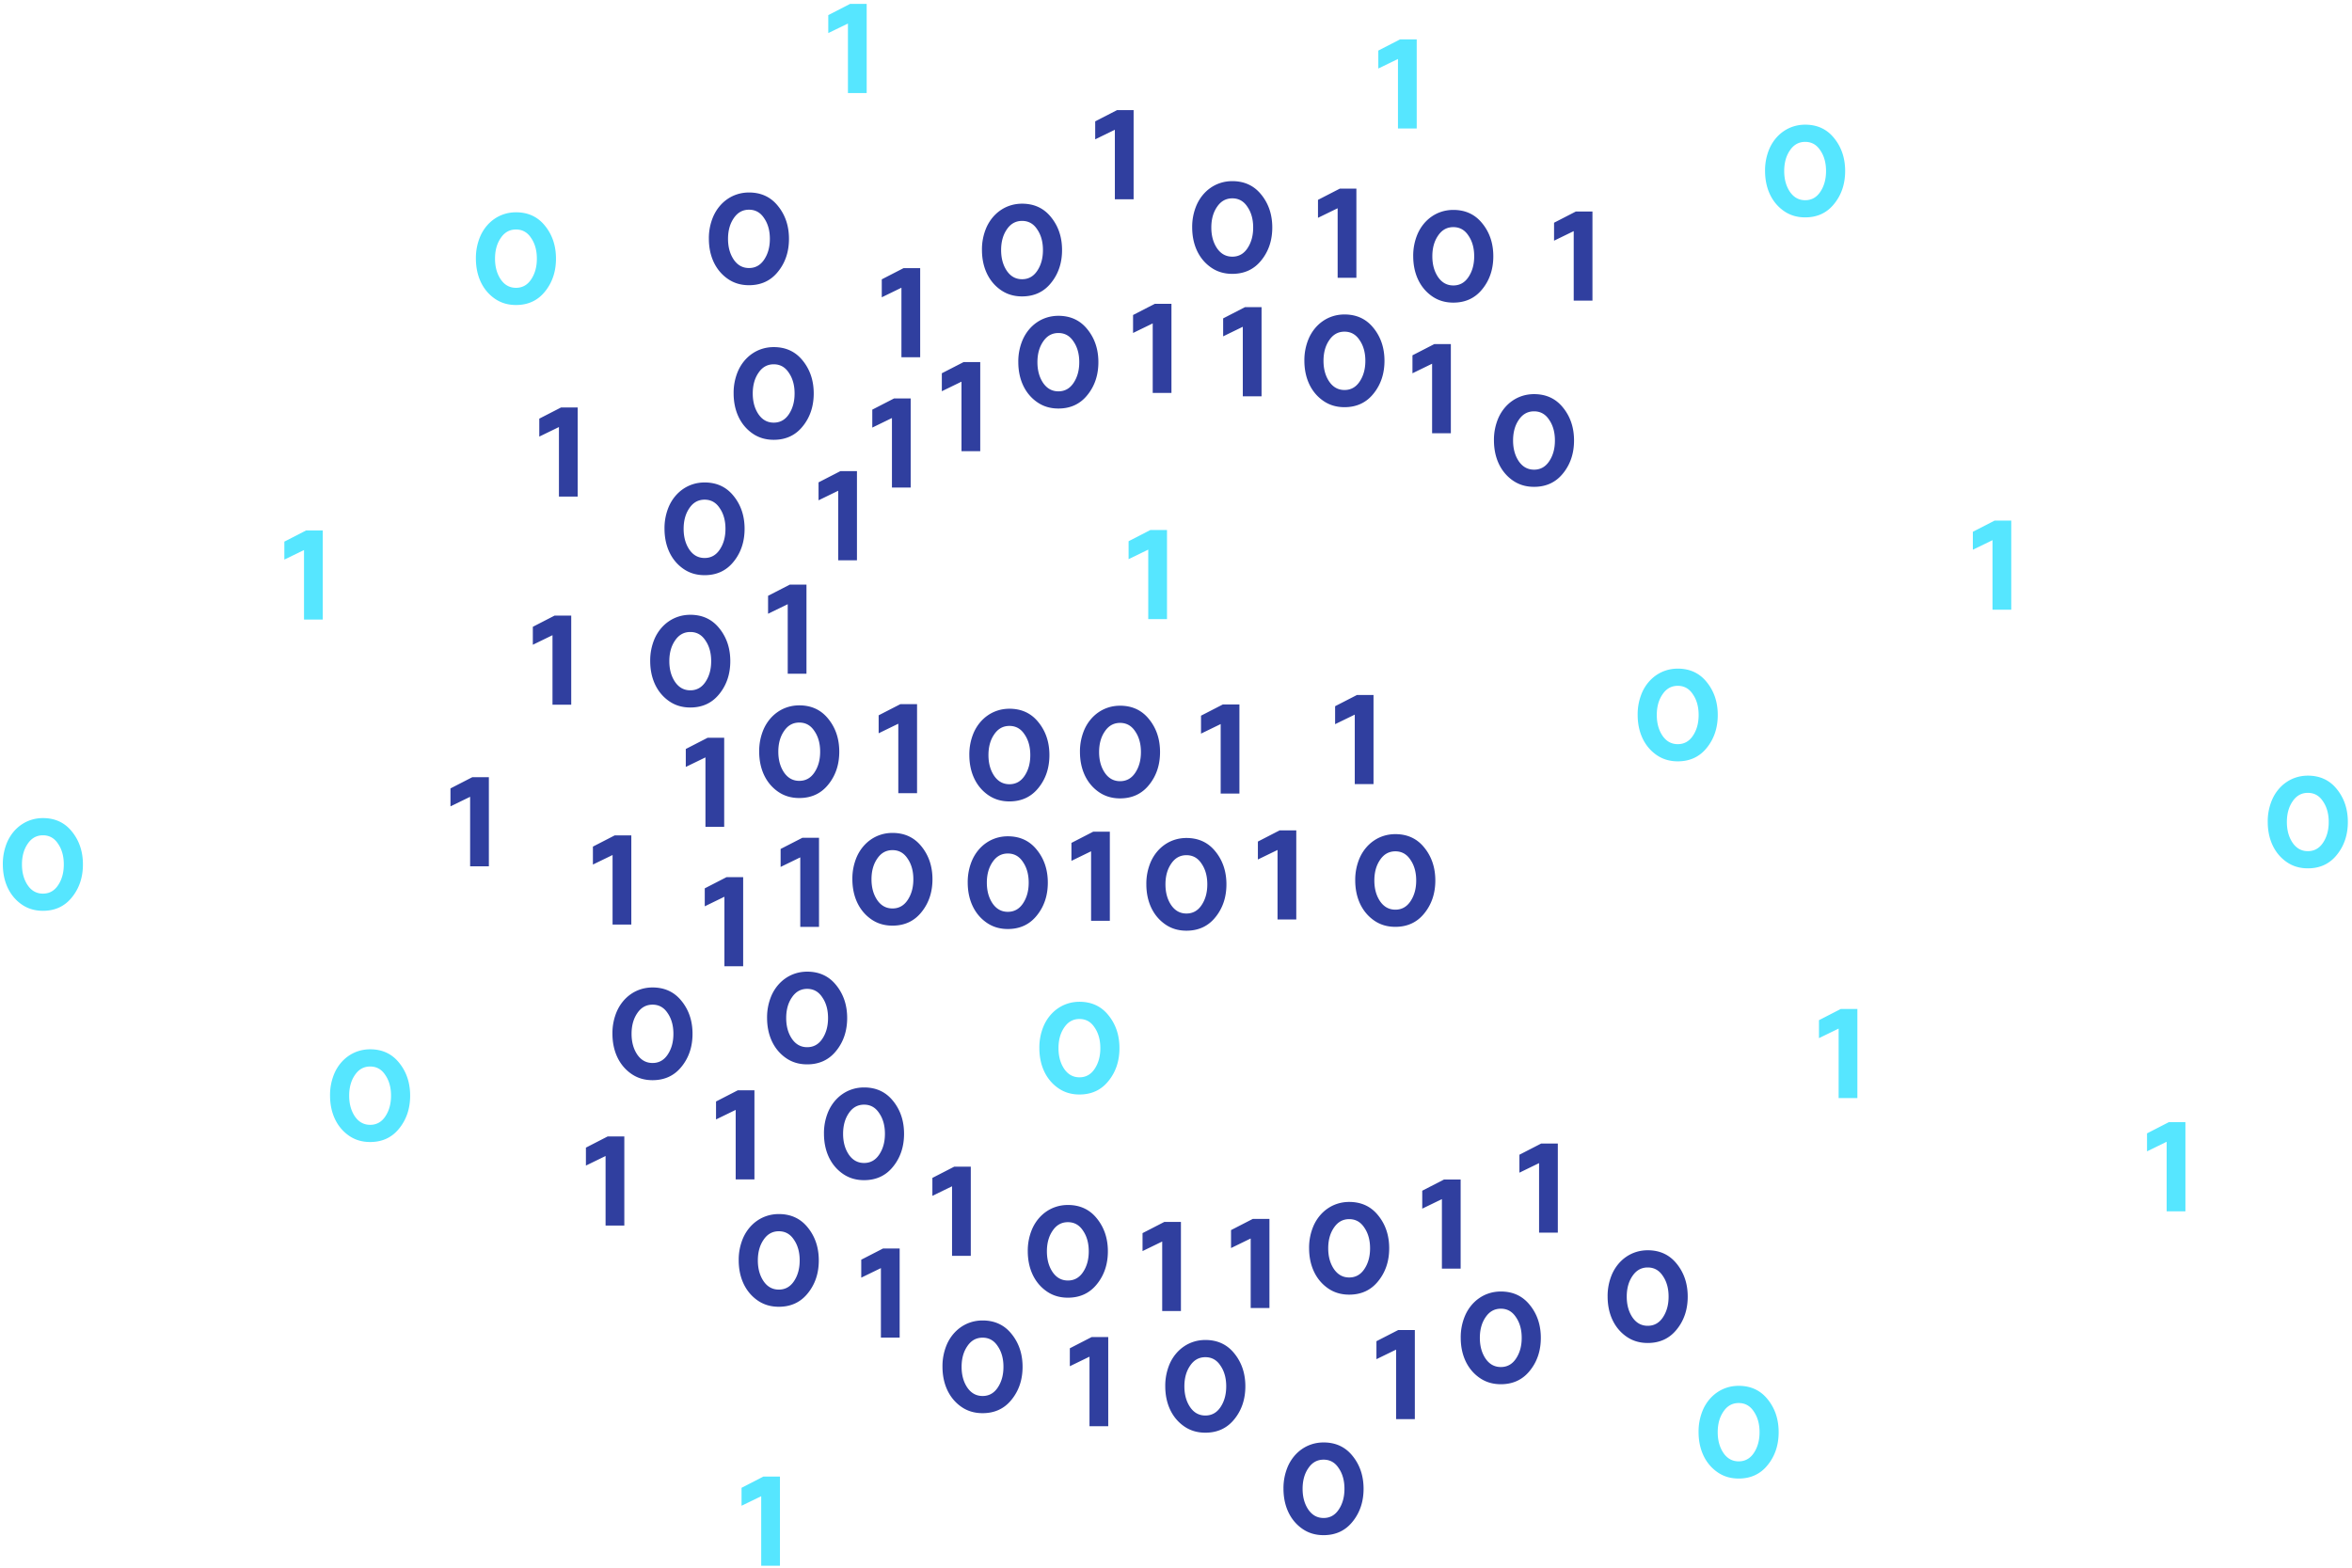 <svg xmlns="http://www.w3.org/2000/svg" width="168" height="112" viewBox="0 0 168 112">
    <g fill="none" fill-rule="nonzero">
        <g fill="#303F9F">
            <path d="M80.005 57.039c.873 0 1.565-.328 2.078-.973.521-.645.777-1.428.777-2.337 0-.91-.256-1.692-.777-2.337-.513-.646-1.205-.974-2.078-.974-1.177 0-2.097.7-2.543 1.692a3.93 3.93 0 0 0-.322 1.619c0 1.172.437 2.21 1.318 2.836.447.318.959.474 1.547.474zm-1.09-1.829c-.275-.409-.408-.9-.408-1.482s.133-1.073.408-1.473c.274-.409.636-.609 1.091-.609.455 0 .816.2 1.082.609.274.4.407.892.407 1.473 0 .582-.133 1.073-.407 1.482-.266.4-.627.6-1.082.6-.455 0-.817-.2-1.091-.6zM88.53 56.695v-6.366h-1.186l-1.557.801v1.282l1.404-.683v4.966h1.339zM72.103 57.255c.873 0 1.565-.328 2.078-.973.521-.646.777-1.428.777-2.337 0-.91-.256-1.692-.777-2.337-.513-.646-1.205-.974-2.078-.974-1.177 0-2.097.7-2.543 1.691a3.923 3.923 0 0 0-.322 1.62c0 1.172.437 2.209 1.318 2.836.446.319.958.474 1.547.474zm-1.092-1.828c-.274-.409-.407-.9-.407-1.482 0-.583.133-1.074.407-1.474.275-.409.636-.609 1.092-.609.455 0 .815.2 1.081.609.275.4.408.892.408 1.474s-.133 1.073-.408 1.482c-.266.4-.626.6-1.081.6-.456 0-.816-.2-1.092-.6zM65.504 56.669v-6.365h-1.187l-1.556.8v1.283l1.404-.683v4.965zM57.093 57.013c.873 0 1.565-.327 2.078-.972.521-.646.777-1.428.777-2.337 0-.91-.256-1.692-.777-2.337-.513-.646-1.205-.974-2.078-.974-1.177 0-2.097.7-2.543 1.692a3.93 3.93 0 0 0-.322 1.619c0 1.172.436 2.209 1.318 2.836.447.319.958.473 1.547.473zm-1.091-1.827c-.275-.409-.408-.9-.408-1.482 0-.583.133-1.074.408-1.473.274-.41.636-.609 1.091-.609.455 0 .815.199 1.081.609.275.399.408.891.408 1.473 0 .582-.133 1.073-.408 1.482-.266.4-.626.6-1.081.6-.455 0-.816-.2-1.091-.6zM51.728 59.075v-6.366h-1.186l-1.557.8v1.282l1.404-.681v4.965zM98.108 56.021v-6.367h-1.187l-1.556.8v1.283l1.404-.683v4.966h1.339zM49.308 50.546c.873 0 1.565-.328 2.078-.974.521-.646.778-1.429.778-2.338 0-.91-.257-1.692-.778-2.338-.513-.646-1.205-.974-2.078-.974-1.176 0-2.097.7-2.543 1.691a3.939 3.939 0 0 0-.322 1.62c0 1.173.437 2.21 1.319 2.838.446.32.958.475 1.546.475zm-1.091-1.829c-.275-.409-.408-.9-.408-1.482 0-.583.133-1.073.408-1.474.275-.41.636-.609 1.091-.609.456 0 .816.199 1.082.609.275.4.408.891.408 1.474 0 .582-.133 1.073-.408 1.482-.266.4-.626.601-1.082.601-.455 0-.815-.2-1.091-.601zM40.802 50.347v-6.368h-1.187l-1.555.801v1.283l1.404-.683v4.967h1.338zM65.049 34.832v-6.367h-1.186l-1.557.801v1.282l1.404-.683v4.967zM55.267 31.421c.873 0 1.565-.327 2.078-.973.521-.646.778-1.429.778-2.338 0-.91-.257-1.692-.778-2.338-.513-.646-1.205-.974-2.078-.974-1.177 0-2.097.7-2.543 1.692a3.928 3.928 0 0 0-.322 1.619c0 1.173.437 2.21 1.318 2.838.447.32.959.474 1.547.474zm-1.091-1.828c-.275-.409-.408-.9-.408-1.482s.133-1.073.408-1.474c.274-.41.636-.61 1.091-.61.455 0 .816.2 1.082.61.274.4.407.892.407 1.474s-.133 1.073-.407 1.482c-.266.4-.627.601-1.082.601-.455 0-.816-.2-1.091-.601zM53.5 20.376c.873 0 1.565-.328 2.077-.974.522-.646.778-1.429.778-2.338 0-.91-.256-1.692-.778-2.338-.512-.646-1.204-.974-2.077-.974-1.177 0-2.098.7-2.543 1.692a3.919 3.919 0 0 0-.323 1.619c0 1.174.437 2.21 1.319 2.838.447.32.959.475 1.547.475zm-1.091-1.829c-.274-.409-.407-.9-.407-1.482s.133-1.073.407-1.474c.275-.41.636-.609 1.092-.609.455 0 .815.199 1.081.609.275.4.408.892.408 1.474s-.133 1.073-.408 1.482c-.266.4-.626.601-1.081.601-.457 0-.817-.2-1.092-.601zM70.017 32.234v-6.367H68.83l-1.556.8v1.283l1.404-.683v4.967zM71.988 66.371c.873 0 1.566-.327 2.078-.974.522-.646.778-1.428.778-2.338 0-.91-.256-1.692-.778-2.338-.512-.646-1.205-.974-2.078-.974-1.176 0-2.097.7-2.542 1.692a3.919 3.919 0 0 0-.323 1.619c0 1.174.437 2.211 1.319 2.838.446.32.958.475 1.546.475zm-1.091-1.828c-.275-.41-.408-.901-.408-1.483 0-.582.133-1.073.408-1.474.275-.409.636-.609 1.091-.609.456 0 .816.2 1.082.609.275.4.408.892.408 1.474s-.133 1.073-.408 1.483c-.266.399-.626.6-1.082.6-.455 0-.816-.201-1.091-.6zM79.274 65.786v-6.368h-1.187l-1.556.801v1.282l1.404-.682v4.967zM65.727 25.524v-6.368H64.54l-1.556.801v1.282l1.404-.683v4.968zM73.006 21.176c.872 0 1.565-.327 2.077-.974.522-.646.778-1.428.778-2.338 0-.91-.256-1.691-.778-2.338-.512-.646-1.205-.974-2.077-.974-1.177 0-2.098.701-2.543 1.692a3.915 3.915 0 0 0-.323 1.619c0 1.174.437 2.211 1.319 2.838.447.32.958.475 1.547.475zm-1.091-1.829c-.274-.409-.407-.9-.407-1.482s.133-1.073.407-1.474c.275-.409.636-.609 1.092-.609.455 0 .815.2 1.081.609.275.4.408.892.408 1.474s-.133 1.073-.408 1.482c-.266.4-.626.601-1.081.601-.457 0-.817-.2-1.092-.601zM75.601 29.186c.873 0 1.565-.327 2.078-.974.521-.646.777-1.428.777-2.338 0-.91-.256-1.692-.777-2.338-.513-.646-1.205-.974-2.078-.974-1.177 0-2.097.7-2.543 1.692a3.915 3.915 0 0 0-.322 1.619c0 1.174.436 2.211 1.318 2.838.446.32.958.475 1.547.475zm-1.092-1.829c-.274-.409-.407-.9-.407-1.482s.133-1.073.407-1.474c.275-.409.636-.609 1.092-.609.455 0 .815.2 1.081.609.275.4.408.892.408 1.474s-.133 1.073-.408 1.482c-.266.4-.626.601-1.081.601-.456 0-.816-.201-1.092-.601zM83.675 28.072v-6.368h-1.186l-1.556.801v1.283l1.404-.683v4.967zM88.021 19.565c.873 0 1.565-.328 2.078-.974.521-.646.778-1.428.778-2.338 0-.91-.257-1.692-.778-2.338-.513-.646-1.205-.974-2.078-.974-1.177 0-2.097.7-2.542 1.692a3.919 3.919 0 0 0-.323 1.619c0 1.174.437 2.211 1.319 2.838.446.32.959.475 1.546.475zm-1.09-1.828c-.275-.41-.408-.901-.408-1.483 0-.582.133-1.073.408-1.474.275-.409.636-.609 1.091-.609.456 0 .816.2 1.082.609.275.4.408.892.408 1.474s-.133 1.073-.408 1.483c-.266.399-.626.6-1.082.6-.456-.001-.816-.201-1.091-.6zM96.885 19.845v-6.367h-1.187l-1.556.801v1.282l1.404-.683v4.967h1.339zM90.111 28.313v-6.368h-1.187l-1.556.801v1.283l1.404-.683v4.967zM96.035 29.09c.873 0 1.565-.328 2.078-.974.521-.646.778-1.429.778-2.338 0-.91-.257-1.692-.778-2.338-.513-.646-1.205-.974-2.078-.974-1.177 0-2.097.7-2.542 1.692a3.912 3.912 0 0 0-.323 1.619c0 1.173.437 2.211 1.319 2.838.446.32.958.475 1.546.475zm-1.091-1.829c-.275-.409-.408-.9-.408-1.482s.133-1.073.408-1.474c.275-.409.636-.61 1.091-.61.456 0 .816.201 1.082.61.275.4.408.892.408 1.474s-.133 1.073-.408 1.482c-.266.4-.626.601-1.082.601-.455 0-.815-.2-1.091-.601zM61.72 84.314c.873 0 1.565-.328 2.078-.974.521-.646.777-1.428.777-2.338 0-.91-.256-1.692-.777-2.338-.513-.646-1.205-.974-2.078-.974-1.177 0-2.097.7-2.543 1.692a3.915 3.915 0 0 0-.322 1.619c0 1.174.437 2.211 1.318 2.838.447.32.958.475 1.547.475zm-1.092-1.829c-.274-.409-.407-.9-.407-1.482s.133-1.073.407-1.474c.275-.409.636-.609 1.092-.609.455 0 .815.2 1.081.609.275.4.408.892.408 1.474s-.133 1.073-.408 1.482c-.266.4-.626.601-1.081.601-.456 0-.816-.2-1.092-.601zM57.656 76.041c.873 0 1.565-.327 2.078-.973.521-.646.778-1.429.778-2.339 0-.909-.257-1.691-.778-2.338-.513-.646-1.205-.973-2.078-.973-1.177 0-2.097.7-2.543 1.691a3.934 3.934 0 0 0-.322 1.619c0 1.174.437 2.211 1.318 2.839.446.32.959.474 1.547.474zm-1.091-1.828c-.275-.409-.408-.9-.408-1.483 0-.582.133-1.073.408-1.473.275-.41.636-.61 1.091-.61.455 0 .816.2 1.082.61.275.399.408.891.408 1.473 0 .583-.133 1.074-.408 1.483-.266.4-.627.601-1.082.601-.455 0-.816-.201-1.091-.601zM45.094 66.051v-6.368h-1.187l-1.556.801v1.282l1.404-.682v4.967zM58.501 66.219v-6.367h-1.186l-1.557.8v1.283l1.404-.683v4.967h1.339zM63.749 66.13c.873 0 1.565-.327 2.078-.974.521-.646.778-1.428.778-2.338 0-.909-.257-1.691-.778-2.338-.513-.646-1.205-.974-2.078-.974-1.177 0-2.097.701-2.543 1.692a3.934 3.934 0 0 0-.322 1.619c0 1.174.437 2.211 1.319 2.839.445.32.958.474 1.546.474zm-1.091-1.828c-.275-.41-.408-.901-.408-1.483 0-.582.133-1.073.408-1.474.275-.409.636-.609 1.091-.609.456 0 .816.2 1.082.609.275.4.408.892.408 1.474s-.133 1.073-.408 1.483c-.266.399-.626.601-1.082.601-.456-.001-.816-.202-1.091-.601zM84.746 66.491c.873 0 1.565-.327 2.078-.973.521-.646.778-1.429.778-2.338 0-.91-.257-1.692-.778-2.338-.513-.646-1.205-.974-2.078-.974-1.177 0-2.096.7-2.542 1.692a3.93 3.93 0 0 0-.322 1.619c0 1.173.437 2.21 1.319 2.838.445.32.957.474 1.545.474zm-1.091-1.828c-.275-.409-.408-.9-.408-1.482 0-.583.133-1.074.408-1.475.275-.409.636-.609 1.091-.609.456 0 .816.2 1.082.609.274.4.408.892.408 1.475 0 .582-.134 1.073-.408 1.482-.266.4-.626.601-1.082.601-.455 0-.815-.201-1.091-.601zM46.611 77.171c.873 0 1.565-.328 2.078-.974.521-.646.777-1.429.777-2.338 0-.91-.256-1.692-.777-2.338-.513-.646-1.205-.974-2.078-.974-1.177 0-2.098.7-2.543 1.691a3.923 3.923 0 0 0-.322 1.62c0 1.173.436 2.21 1.318 2.838.446.32.958.475 1.547.475zm-1.092-1.829c-.274-.409-.407-.9-.407-1.482 0-.583.133-1.074.407-1.475.275-.409.636-.609 1.092-.609.455 0 .815.2 1.081.609.275.4.408.892.408 1.475 0 .582-.133 1.073-.408 1.482-.266.4-.626.601-1.081.601-.456-.001-.817-.201-1.092-.601zM53.888 84.261v-6.368h-1.187l-1.556.801v1.282l1.404-.682v4.967zM64.261 95.564v-6.368h-1.187l-1.556.801v1.282l1.404-.682v4.967zM69.342 89.72v-6.368h-1.186l-1.557.801v1.282l1.404-.683v4.968zM76.278 92.71c.873 0 1.565-.327 2.078-.973.521-.646.778-1.429.778-2.339 0-.909-.257-1.691-.778-2.338-.513-.646-1.205-.973-2.078-.973-1.176 0-2.097.7-2.542 1.691a3.919 3.919 0 0 0-.323 1.619c0 1.174.437 2.211 1.319 2.839.445.32.958.474 1.546.474zm-1.091-1.828c-.275-.409-.408-.9-.408-1.483 0-.582.133-1.073.408-1.474.275-.409.636-.609 1.091-.609.456 0 .816.2 1.082.609.275.4.408.892.408 1.474 0 .583-.133 1.074-.408 1.483-.266.4-.626.601-1.082.601-.455-.001-.816-.201-1.091-.601zM70.185 100.961c.873 0 1.565-.327 2.078-.974.521-.646.778-1.428.778-2.338 0-.909-.257-1.691-.778-2.338-.513-.646-1.205-.973-2.078-.973-1.176 0-2.097.7-2.543 1.691a3.934 3.934 0 0 0-.322 1.619c0 1.174.437 2.211 1.318 2.839.446.32.959.474 1.547.474zm-1.091-1.828c-.275-.409-.408-.901-.408-1.483 0-.582.133-1.073.408-1.474.275-.409.636-.609 1.091-.609.456 0 .816.2 1.082.609.275.4.408.892.408 1.474s-.133 1.074-.408 1.483c-.266.399-.626.601-1.082.601-.455-.001-.815-.202-1.091-.601zM84.352 93.665v-6.368h-1.185l-1.557.801v1.283l1.404-.683v4.967zM92.591 65.69v-6.368h-1.186l-1.556.801v1.282l1.404-.682v4.967zM79.16 101.892v-6.368h-1.187l-1.556.801v1.282l1.404-.682v4.967zM86.098 102.355c.873 0 1.565-.327 2.078-.973.521-.646.778-1.429.778-2.339 0-.909-.257-1.691-.778-2.338-.513-.646-1.205-.973-2.078-.973-1.177 0-2.097.7-2.543 1.691a3.954 3.954 0 0 0-.322 1.619c0 1.174.436 2.211 1.318 2.839.446.32.959.474 1.547.474zm-1.091-1.828c-.275-.409-.408-.9-.408-1.483 0-.582.133-1.073.408-1.473.274-.41.636-.61 1.091-.61.455 0 .816.2 1.082.61.274.399.407.891.407 1.473 0 .583-.133 1.074-.407 1.483-.266.4-.627.601-1.082.601-.455 0-.817-.2-1.091-.601zM90.674 93.448v-6.367h-1.187l-1.556.801v1.282l1.404-.683v4.967h1.339zM96.372 92.493c.873 0 1.566-.327 2.078-.973.522-.646.778-1.429.778-2.338 0-.91-.256-1.692-.778-2.338-.512-.646-1.205-.974-2.078-.974-1.176 0-2.097.7-2.542 1.692a3.915 3.915 0 0 0-.323 1.619c0 1.173.437 2.21 1.319 2.838.445.32.958.474 1.546.474zm-1.091-1.828c-.275-.409-.408-.9-.408-1.482s.133-1.073.408-1.474c.275-.409.636-.61 1.091-.61.456 0 .816.201 1.082.61.275.4.408.892.408 1.474s-.133 1.073-.408 1.482c-.266.4-.626.601-1.082.601-.455 0-.815-.201-1.091-.601zM104.332 90.635v-6.368h-1.186l-1.557.801v1.282l1.404-.682v4.967zM101.06 101.388V95.02h-1.186l-1.557.8v1.283l1.404-.683v4.968zM103.809 21.62c.873 0 1.565-.327 2.078-.973.522-.646.778-1.429.778-2.338 0-.91-.256-1.692-.778-2.338-.513-.646-1.205-.974-2.078-.974-1.176 0-2.097.7-2.542 1.692a3.915 3.915 0 0 0-.323 1.619c0 1.173.437 2.21 1.319 2.838.445.319.958.474 1.546.474zm-1.091-1.828c-.275-.409-.408-.9-.408-1.482 0-.583.133-1.073.408-1.474.275-.41.636-.609 1.091-.609.456 0 .816.199 1.082.609.275.4.408.891.408 1.474 0 .582-.133 1.073-.408 1.482-.266.4-.626.601-1.082.601-.455-.001-.816-.201-1.091-.601zM103.632 30.952v-6.368h-1.186l-1.556.801v1.283l1.403-.683v4.967zM113.747 21.479v-6.368h-1.187l-1.556.801v1.283l1.404-.683v4.967zM109.576 34.781c.873 0 1.565-.327 2.078-.973.521-.646.777-1.429.777-2.338 0-.91-.256-1.692-.777-2.338-.513-.646-1.205-.974-2.078-.974-1.177 0-2.097.7-2.543 1.691a3.92 3.92 0 0 0-.322 1.62c0 1.173.437 2.21 1.318 2.838.447.319.958.474 1.547.474zm-1.092-1.828c-.274-.409-.407-.9-.407-1.482 0-.583.133-1.074.407-1.475.275-.409.636-.609 1.092-.609.455 0 .815.2 1.081.609.275.4.408.892.408 1.475 0 .582-.133 1.073-.408 1.482-.266.4-.626.601-1.081.601-.456-.001-.816-.201-1.092-.601zM107.204 98.893c.872 0 1.565-.328 2.077-.974.522-.646.778-1.429.778-2.338 0-.91-.256-1.692-.778-2.338-.512-.646-1.205-.974-2.077-.974-1.177 0-2.098.7-2.543 1.692a3.915 3.915 0 0 0-.323 1.619c0 1.174.437 2.21 1.319 2.838.446.319.958.475 1.547.475zm-1.092-1.83c-.275-.409-.408-.9-.408-1.482s.133-1.074.408-1.474c.275-.409.636-.61 1.092-.61.455 0 .815.201 1.081.61.275.399.408.892.408 1.474s-.133 1.073-.408 1.482c-.266.4-.626.601-1.081.601-.456 0-.816-.2-1.092-.601zM111.273 88.063v-6.367h-1.187l-1.556.801v1.282l1.404-.683v4.967h1.339zM117.695 95.946c.873 0 1.565-.327 2.078-.974.522-.646.778-1.428.778-2.338 0-.909-.256-1.692-.778-2.338-.513-.646-1.205-.974-2.078-.974-1.176 0-2.097.701-2.542 1.692a3.919 3.919 0 0 0-.323 1.619c0 1.174.437 2.211 1.319 2.839.446.32.958.474 1.546.474zm-1.091-1.828c-.275-.41-.408-.901-.408-1.483 0-.582.133-1.073.408-1.474.275-.409.636-.609 1.091-.609.456 0 .816.2 1.082.609.275.4.408.892.408 1.474s-.133 1.073-.408 1.483c-.266.399-.626.6-1.082.6-.455 0-.815-.2-1.091-.6zM34.919 61.893v-6.367h-1.186l-1.557.801v1.281l1.404-.682v4.967zM57.605 48.133v-6.368h-1.186l-1.557.801v1.282l1.404-.682v4.967zM53.083 69.033v-6.368h-1.186l-1.557.801v1.283l1.404-.683v4.967zM44.594 87.557v-6.368h-1.186l-1.557.801v1.282l1.404-.683v4.968zM55.63 93.359c.873 0 1.565-.327 2.078-.974.521-.646.777-1.428.777-2.338 0-.909-.256-1.691-.777-2.338-.513-.646-1.205-.973-2.078-.973-1.177 0-2.097.7-2.543 1.691a3.934 3.934 0 0 0-.322 1.619c0 1.174.437 2.211 1.318 2.839.447.32.959.474 1.547.474zm-1.09-1.828c-.275-.409-.408-.9-.408-1.483 0-.582.133-1.073.408-1.474.274-.409.636-.609 1.091-.609.455 0 .816.2 1.082.609.274.4.407.892.407 1.474 0 .583-.133 1.074-.407 1.483-.266.4-.627.601-1.082.601-.455 0-.817-.2-1.091-.601zM61.211 40.028V33.66h-1.187l-1.556.801v1.282l1.404-.683v4.968h1.339zM50.33 41.092c.873 0 1.565-.327 2.078-.974.521-.646.777-1.428.777-2.338 0-.909-.256-1.692-.777-2.338-.513-.646-1.205-.974-2.078-.974-1.177 0-2.097.701-2.543 1.692a3.918 3.918 0 0 0-.322 1.619c0 1.174.436 2.211 1.318 2.839.446.32.958.474 1.547.474zm-1.092-1.829c-.274-.409-.407-.9-.407-1.482s.133-1.073.407-1.474c.275-.409.636-.609 1.092-.609.455 0 .815.2 1.081.609.275.4.408.892.408 1.474s-.133 1.073-.408 1.482c-.266.4-.626.601-1.081.601-.456 0-.817-.2-1.092-.601zM41.263 35.476v-6.367h-1.186l-1.557.8v1.283l1.404-.683v4.967zM99.667 66.216c.873 0 1.565-.327 2.078-.974.521-.646.778-1.428.778-2.337 0-.91-.257-1.692-.778-2.339-.513-.646-1.205-.973-2.078-.973-1.177 0-2.097.7-2.543 1.691a3.936 3.936 0 0 0-.322 1.62c0 1.173.437 2.21 1.318 2.838.446.32.959.474 1.547.474zm-1.091-1.828c-.275-.41-.408-.9-.408-1.482 0-.583.133-1.074.408-1.475.275-.409.636-.609 1.091-.609.456 0 .816.2 1.082.609.275.4.408.892.408 1.475 0 .582-.133 1.072-.408 1.482-.266.4-.626.601-1.082.601-.455-.001-.815-.201-1.091-.601zM80.972 14.236V7.869h-1.187l-1.556.8v1.283l1.404-.683v4.967zM94.542 109.676c.873 0 1.565-.327 2.078-.974.521-.646.778-1.428.778-2.338 0-.909-.257-1.691-.778-2.338-.513-.646-1.205-.973-2.078-.973-1.176 0-2.097.7-2.543 1.691a3.938 3.938 0 0 0-.322 1.619c0 1.174.437 2.211 1.319 2.839.445.319.958.474 1.546.474zm-1.091-1.828c-.275-.409-.408-.9-.408-1.483 0-.582.133-1.073.408-1.473.275-.41.636-.61 1.091-.61.456 0 .816.2 1.082.61.275.399.408.891.408 1.473 0 .583-.133 1.074-.408 1.483-.266.4-.626.601-1.082.601-.455-.001-.815-.201-1.091-.601z"/>
        </g>
        <path fill="#56E6FF" d="M26.44 81.589c.873 0 1.565-.327 2.078-.974.521-.646.778-1.428.778-2.338 0-.909-.257-1.691-.778-2.338-.513-.646-1.205-.974-2.078-.974-1.177 0-2.097.701-2.543 1.692a3.934 3.934 0 0 0-.322 1.619c0 1.174.437 2.211 1.319 2.839.445.32.958.474 1.546.474zm-1.091-1.828c-.275-.41-.408-.901-.408-1.483 0-.582.133-1.073.408-1.474.275-.409.636-.609 1.091-.609.456 0 .816.2 1.082.609.275.4.408.892.408 1.474s-.133 1.073-.408 1.483c-.266.399-.626.6-1.082.6-.455-.001-.815-.201-1.091-.6zM83.357 44.232v-6.367h-1.186l-1.557.801v1.282l1.404-.683v4.967h1.339zM23.054 44.263v-6.368h-1.187l-1.556.801v1.282l1.404-.682v4.967h1.339zM77.106 78.194c.872 0 1.565-.328 2.077-.974.522-.646.778-1.429.778-2.338 0-.91-.256-1.692-.778-2.338-.512-.646-1.205-.974-2.077-.974-1.177 0-2.097.7-2.543 1.692a3.915 3.915 0 0 0-.323 1.619c0 1.173.437 2.21 1.319 2.838.446.32.958.475 1.547.475zm-1.092-1.829c-.274-.409-.407-.9-.407-1.482s.133-1.073.407-1.474c.275-.41.636-.609 1.092-.609.455 0 .815.199 1.081.609.275.4.408.892.408 1.474s-.133 1.073-.408 1.482c-.266.4-.626.601-1.081.601-.456 0-.816-.2-1.092-.601zM119.841 54.392c.873 0 1.565-.328 2.078-.973.521-.646.778-1.429.778-2.338 0-.91-.257-1.692-.778-2.338-.513-.646-1.205-.974-2.078-.974-1.177 0-2.097.7-2.543 1.692a3.93 3.93 0 0 0-.322 1.619c0 1.173.437 2.21 1.319 2.837.445.319.958.475 1.546.475zm-1.091-1.829c-.275-.409-.408-.9-.408-1.482 0-.583.133-1.073.408-1.474.275-.41.636-.61 1.091-.61.456 0 .816.2 1.082.61.275.4.408.891.408 1.474 0 .582-.133 1.073-.408 1.482-.266.4-.626.601-1.082.601-.455 0-.816-.201-1.091-.601zM61.906 6.647V.279H60.72l-1.557.801v1.282l1.404-.682v4.967h1.339zM55.711 111.86v-6.368h-1.187l-1.556.801v1.282l1.404-.682v4.967zM3.068 65.07c.873 0 1.565-.327 2.078-.974.521-.646.777-1.428.777-2.338 0-.909-.256-1.691-.777-2.338-.513-.646-1.205-.973-2.078-.973-1.177 0-2.097.7-2.543 1.691a3.934 3.934 0 0 0-.322 1.619c0 1.174.437 2.211 1.318 2.839.446.32.959.474 1.547.474zm-1.091-1.828c-.275-.409-.408-.901-.408-1.483 0-.582.133-1.073.408-1.474.274-.409.636-.609 1.091-.609.455 0 .816.2 1.082.609.274.4.407.892.407 1.474s-.133 1.074-.407 1.483c-.266.4-.627.601-1.082.601-.455 0-.817-.2-1.091-.601zM132.67 78.451v-6.367h-1.187l-1.556.8v1.283l1.404-.683v4.967h1.339zM36.858 21.791c.873 0 1.565-.328 2.078-.974.521-.646.777-1.429.777-2.338 0-.91-.256-1.692-.777-2.338-.513-.646-1.205-.974-2.078-.974-1.177 0-2.097.7-2.543 1.692a3.93 3.93 0 0 0-.322 1.619c0 1.173.437 2.21 1.318 2.838.446.319.958.475 1.547.475zm-1.091-1.83c-.275-.409-.408-.9-.408-1.482 0-.583.133-1.074.408-1.474.274-.41.635-.609 1.091-.609.455 0 .815.199 1.081.609.275.399.408.891.408 1.474 0 .582-.133 1.073-.408 1.482-.266.4-.626.601-1.081.601-.456 0-.816-.2-1.091-.601zM124.192 105.631c.873 0 1.565-.327 2.078-.974.521-.646.777-1.428.777-2.338 0-.909-.256-1.691-.777-2.338-.513-.646-1.205-.974-2.078-.974-1.177 0-2.097.701-2.543 1.692a3.934 3.934 0 0 0-.322 1.619c0 1.174.437 2.211 1.318 2.838.447.321.959.475 1.547.475zm-1.09-1.828c-.275-.41-.408-.901-.408-1.483 0-.582.133-1.073.408-1.474.274-.409.636-.609 1.091-.609.455 0 .816.2 1.082.609.274.4.407.892.407 1.474s-.133 1.073-.407 1.483c-.266.399-.627.6-1.082.6-.455 0-.817-.201-1.091-.6zM156.101 86.538v-6.367h-1.186l-1.556.8v1.283l1.403-.683v4.967h1.339zM128.941 15.53c.873 0 1.565-.327 2.077-.974.522-.646.778-1.428.778-2.338 0-.909-.256-1.691-.778-2.338-.512-.646-1.204-.973-2.077-.973-1.177 0-2.097.7-2.543 1.691a3.918 3.918 0 0 0-.322 1.619c0 1.174.437 2.211 1.318 2.839.447.319.959.474 1.547.474zm-1.091-1.828c-.274-.409-.407-.901-.407-1.483 0-.582.133-1.073.407-1.474.275-.409.636-.609 1.092-.609.455 0 .815.2 1.081.609.275.4.408.892.408 1.474s-.133 1.074-.408 1.483c-.266.4-.626.601-1.081.601-.457-.001-.817-.201-1.092-.601zM143.661 43.559v-6.368h-1.186l-1.557.801v1.282l1.404-.683v4.968zM164.847 62.037c.873 0 1.566-.327 2.078-.974.521-.646.778-1.428.778-2.338 0-.91-.257-1.691-.778-2.337-.512-.646-1.205-.973-2.078-.973-1.176 0-2.097.701-2.542 1.691a3.919 3.919 0 0 0-.323 1.619c0 1.174.437 2.211 1.319 2.838.445.319.958.474 1.546.474zm-1.091-1.828c-.275-.41-.408-.901-.408-1.483 0-.582.133-1.073.408-1.473.275-.409.636-.609 1.091-.609.456 0 .816.2 1.082.609.275.4.408.891.408 1.473 0 .582-.133 1.073-.408 1.483-.266.399-.626.6-1.082.6-.455 0-.816-.201-1.091-.6zM101.194 9.18V2.812h-1.187l-1.556.801v1.283l1.404-.683V9.18h1.339z"/>
    </g>
</svg>

